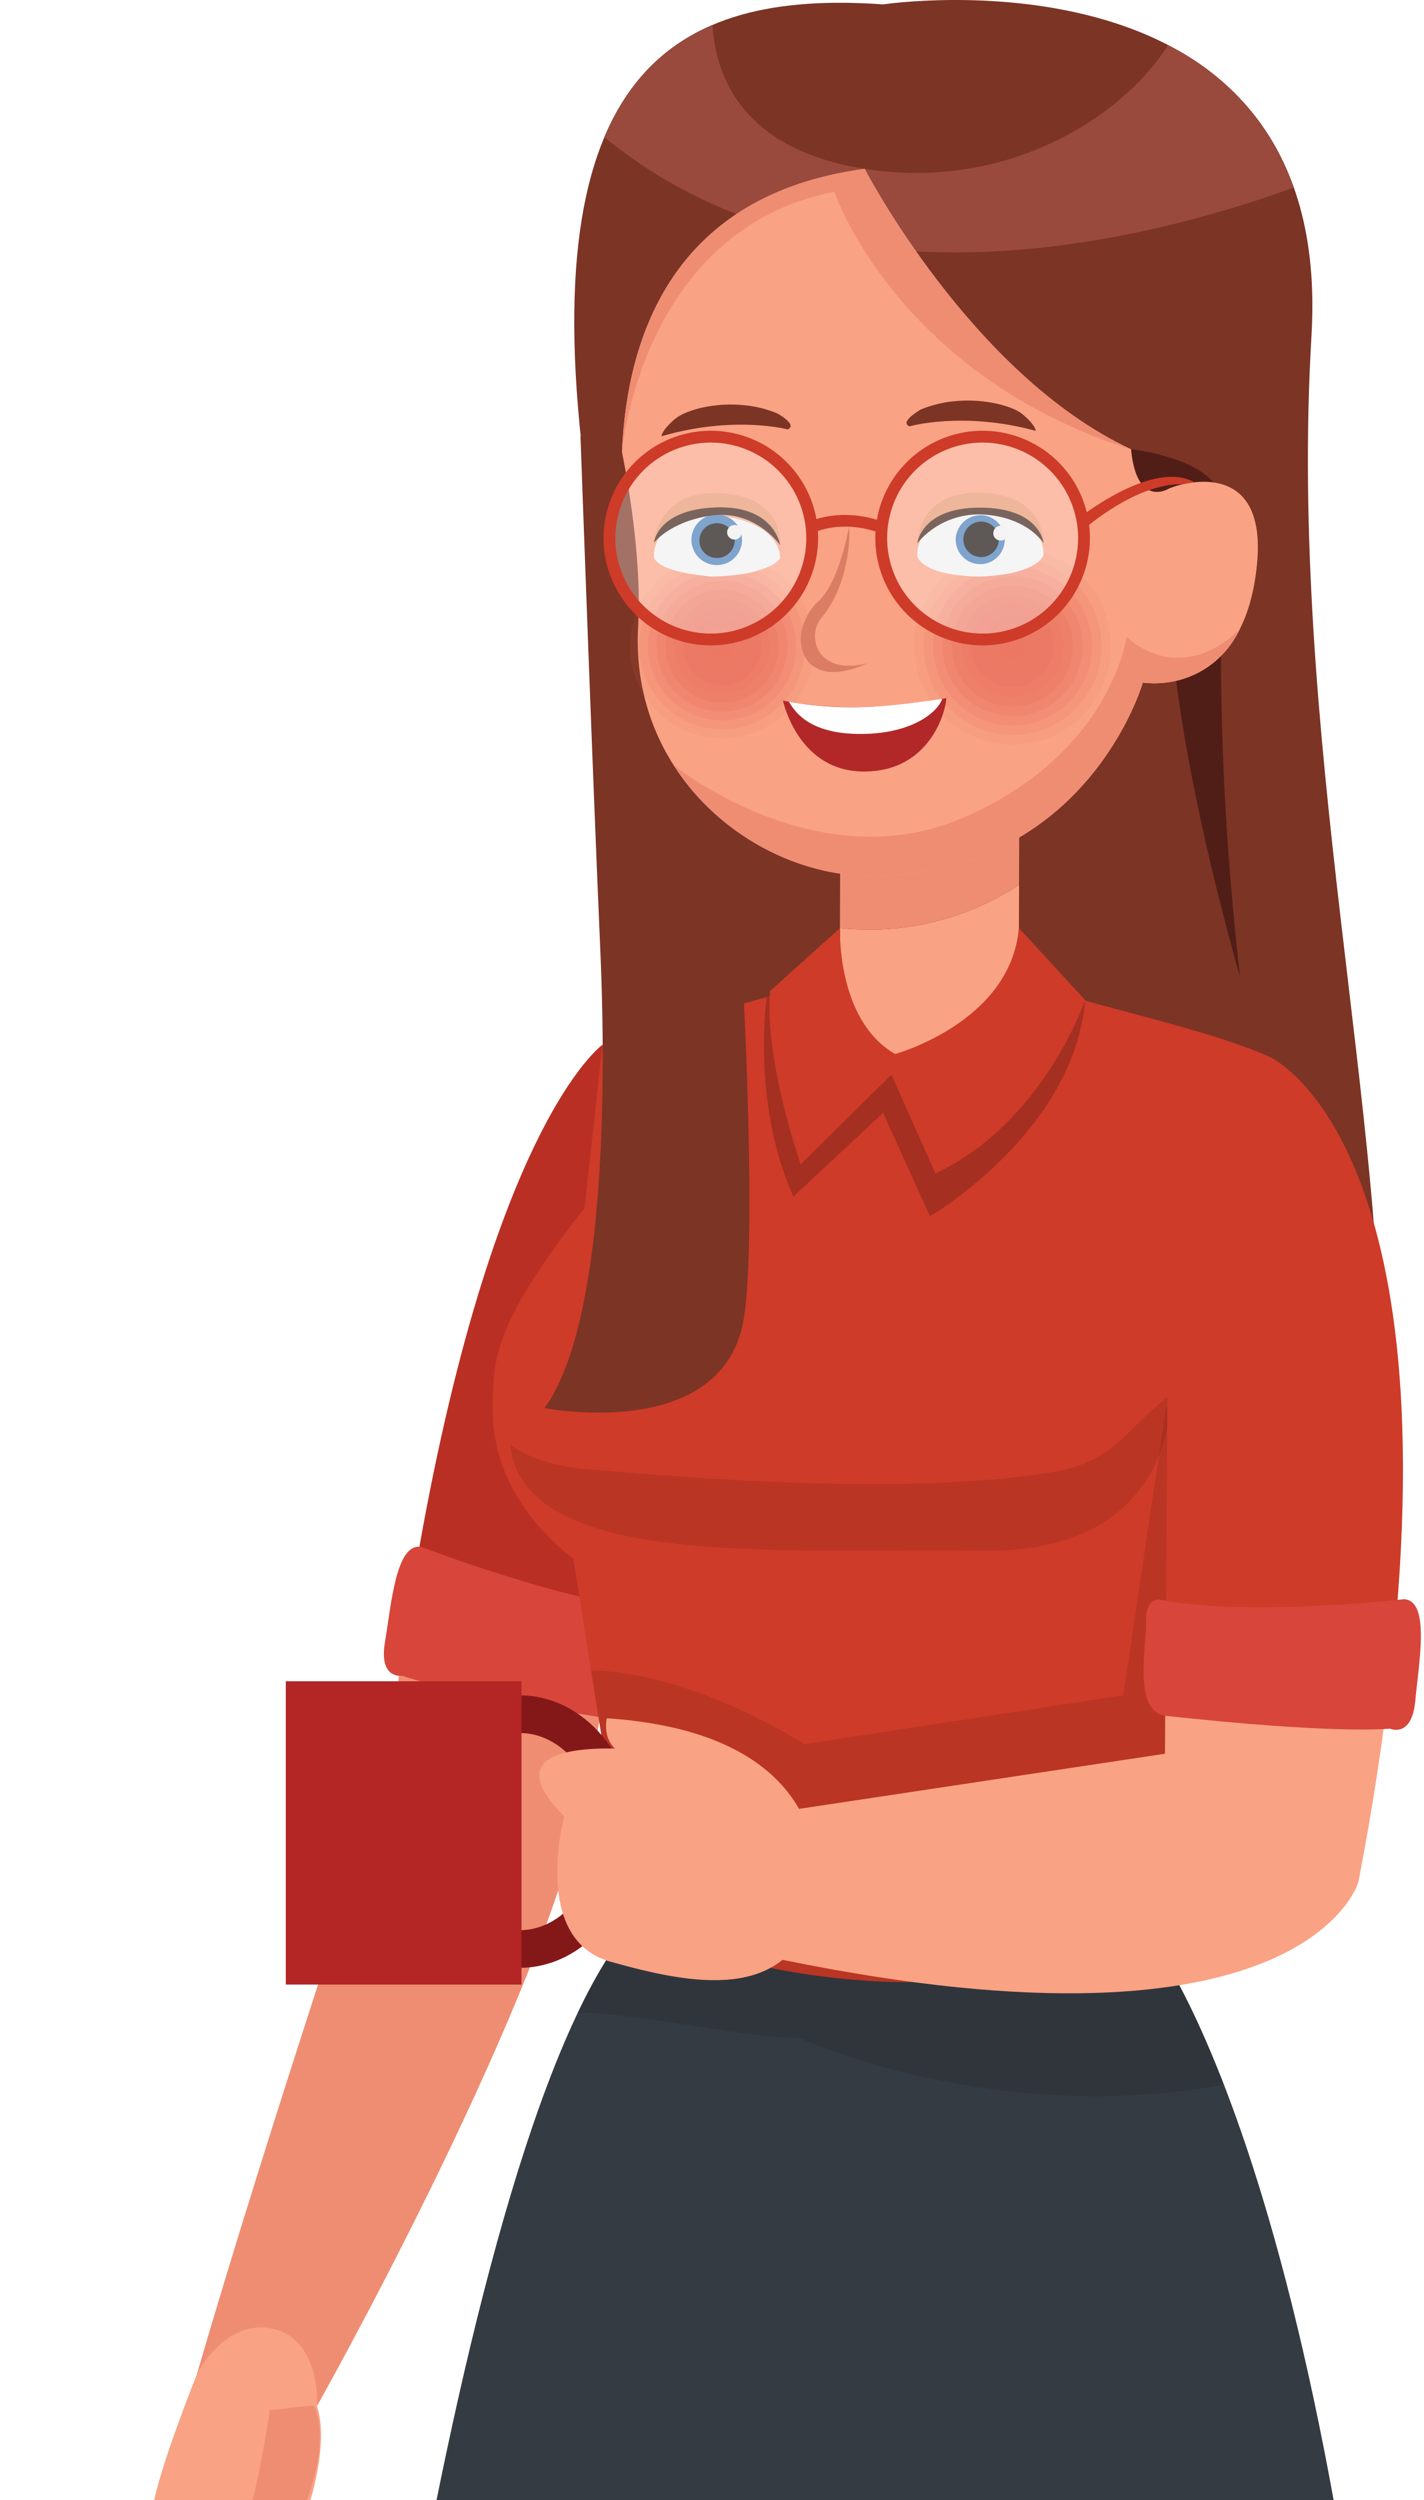 <svg width="241" height="423" viewBox="0 0 241 423" fill="none" xmlns="http://www.w3.org/2000/svg">
<path d="M101.96 176.783C112.25 180.843 109.56 235.183 103.79 276.273C91.72 275.373 78.79 272.023 69.689 269.273C82.59 190.393 101.96 176.783 101.96 176.783Z" fill="#BA2F24"/>
<path d="M65.32 300.982C66.65 289.382 68.12 278.832 69.69 269.242C78.76 272.022 91.69 275.372 103.79 276.242C102.13 288.072 100.21 298.812 98.27 306.932C89.61 343.262 53.68 407.052 53.68 407.052C39.77 410.382 33.34 401.662 33.34 401.662C45.76 358.932 65.32 300.982 65.32 300.982Z" fill="url(#paint0_linear_1253_9557)"/>
<path d="M68.07 283.542C68.07 283.542 64.07 284.212 65.15 277.852C66.23 271.492 67 260.852 71.37 261.762C71.37 261.762 96.47 271.432 111.32 272.362C111.32 272.362 113.79 272.532 112.64 276.502C111.49 280.472 110.97 291.932 105.32 291.112C105.32 291.112 79.59 287.392 68.07 283.542Z" fill="#D8453A"/>
<path d="M46.17 394.032C38.02 392.242 33.34 401.692 33.34 401.692C33.34 401.692 26.711 418.172 25.851 424.422C24.991 430.672 30.101 444.232 33.451 446.872C33.451 446.872 40.071 451.402 42.161 453.222C42.161 453.222 45.01 454.522 46.05 450.142C46.05 450.142 49.98 450.772 51.05 447.502C53.551 444.559 55.084 440.917 55.44 437.072C55.44 437.072 53.781 429.072 51.641 425.812C51.641 425.812 55.961 414.212 53.641 407.082C53.681 407.082 54.32 395.822 46.17 394.032Z" fill="#FAA284"/>
<path d="M45.68 407.683C45.68 407.683 44.03 419.112 42.05 425.522C42.05 425.522 47.77 433.993 44.42 437.673C40.611 434.762 37.134 431.442 34.05 427.772C34.05 427.772 37.84 438.773 38.49 440.473C39.14 442.173 44.58 445.583 45.13 448.473C45.13 448.473 49.43 446.953 49.7 444.603C49.7 444.603 53.52 440.403 53.39 437.463C52.698 433.713 51.742 430.017 50.53 426.403C50.53 426.403 56.27 414.993 53.26 407.203C53.07 406.693 46.03 408.013 45.68 407.683Z" fill="#EF8D72"/>
<path d="M149.46 0.743C149.46 0.743 225.96 -10.757 221.96 56.743C217.96 124.243 235.13 190.573 233.54 238.573C233.54 238.573 176.64 258.573 105.3 238.573C105.3 238.573 107.71 145.513 99.17 81.283C89.92 11.993 114.08 -1.757 149.46 0.743Z" fill="url(#paint1_linear_1253_9557)"/>
<path d="M194.21 327.234C194.21 327.234 229.371 368.544 238.521 540.914C238.521 540.914 163.371 563.914 55.851 540.914C55.851 540.914 74.521 363.634 106.911 325.664L194.21 327.234Z" fill="#353B42"/>
<path d="M183.37 169.212C183.37 169.212 165.37 165.151 155.37 165.041C145.37 164.931 130.18 168.612 130.18 168.612C114.84 172.702 101.95 176.781 101.95 176.781L98.95 204.352C83.27 224.422 83.41 230.042 83.41 238.922C83.41 254.292 97.03 263.712 97.03 263.712L106.94 326.072C159.08 346.342 194.16 327.232 194.16 327.232C199.94 287.842 214.8 237.342 214.8 237.342V178.801C206.85 175.141 191.46 171.552 183.37 169.212Z" fill="#CE3B28"/>
<path opacity="0.2" d="M134.27 202.462L149.459 188.291L157.39 205.791C157.39 205.791 181.82 191.532 183.64 169.192C182.54 168.952 165.24 165.141 155.56 165.041C145.56 164.931 130.29 168.612 130.29 168.612L129.729 168.762C129.019 175.282 128.46 189.392 134.27 202.462Z" fill="black"/>
<path d="M142.16 157.033L142.06 181.783L172.34 181.903L172.47 149.703C163.528 155.601 152.809 158.193 142.16 157.033Z" fill="#FAA284"/>
<path d="M172.459 149.703L172.56 124.903L142.279 124.783L142.149 157.033C152.798 158.193 163.518 155.601 172.459 149.703Z" fill="#EF8D72"/>
<path d="M142.16 157.033C142.16 157.033 141.53 172.613 151.49 178.343C151.49 178.343 171.04 173.003 172.44 157.033L183.66 169.213C183.66 169.213 176.56 190.043 158.31 198.543L150.86 181.843L135.51 197.013C135.51 197.013 129.29 179.303 130.33 167.673L142.16 157.033Z" fill="#CE3B28"/>
<path opacity="0.1" d="M86.371 244.443C86.371 244.443 90.32 247.802 98.93 248.542C116.311 250.042 152.811 253.163 177.931 249.133C188.471 247.433 190.221 242.133 198.161 235.893C198.161 235.893 199.43 262.893 166.4 262.363C133.37 261.833 88.46 265.873 86.371 244.443Z" fill="black"/>
<path d="M191.46 76.012C191.46 76.012 205.46 77.572 206.63 84.242C207.8 90.912 204.42 117.242 209.86 165.242C209.86 165.242 197.29 122.522 197.96 97.712C197.92 97.712 190.98 84.392 191.46 76.012Z" fill="#511E17"/>
<path d="M218.931 31.753C215.276 21.248 207.651 12.593 197.69 7.643C189.56 20.393 169.78 32.292 146.34 28.573C125.53 25.273 121.081 12.803 120.581 4.223C112.631 7.613 106.331 13.583 102.271 23.223C139.621 53.673 191.021 41.823 218.931 31.753Z" fill="#994A3D"/>
<path d="M98.239 73.814C98.239 73.814 100.309 131.534 101.589 160.574C102.919 190.994 101.4 225.574 92.159 238.244C92.159 238.244 122.579 244.244 125.919 222.914C129.259 201.584 122.779 99.554 116.599 72.914L98.239 73.814Z" fill="#7C3425"/>
<path d="M198.76 82.322L197.96 82.602C197.96 82.602 192.39 86.243 191.42 76.013C164.35 63.392 146.34 28.572 146.34 28.572C114.08 32.912 106.14 56.572 105.26 76.452C106.74 83.872 108.57 95.763 108 106.012C106.57 131.572 128.13 148.222 147.28 148.192C184.07 148.142 193.42 115.492 193.42 115.492C193.42 115.492 210.53 118.412 212.74 95.432C214.54 76.642 198.76 82.322 198.76 82.322Z" fill="#FAA284"/>
<g opacity="0.9">
<path opacity="0.09" d="M125.09 94.052C128.116 94.624 130.905 96.081 133.103 98.238C135.301 100.395 136.81 103.155 137.439 106.17C138.068 109.185 137.789 112.319 136.637 115.175C135.485 118.031 133.512 120.482 130.967 122.216C128.423 123.951 125.421 124.892 122.341 124.92C119.261 124.949 116.243 124.063 113.666 122.376C111.09 120.689 109.072 118.275 107.867 115.44C106.663 112.606 106.326 109.478 106.9 106.452C107.279 104.443 108.05 102.528 109.17 100.818C110.29 99.107 111.736 97.634 113.425 96.483C115.114 95.331 117.014 94.523 119.015 94.106C121.017 93.689 123.081 93.671 125.09 94.052Z" fill="#EA7460"/>
<path opacity="0.18" d="M124.81 95.523C127.545 96.038 130.066 97.353 132.054 99.302C134.041 101.25 135.406 103.744 135.976 106.469C136.546 109.193 136.295 112.025 135.255 114.606C134.215 117.188 132.433 119.404 130.134 120.972C127.835 122.541 125.122 123.393 122.339 123.419C119.556 123.446 116.828 122.646 114.499 121.122C112.17 119.598 110.346 117.417 109.257 114.856C108.167 112.295 107.862 109.468 108.38 106.733C109.076 103.07 111.196 99.832 114.277 97.731C117.357 95.629 121.145 94.835 124.81 95.523Z" fill="#EA7460"/>
<path opacity="0.27" d="M124.54 97.003C126.98 97.468 129.227 98.645 130.997 100.387C132.768 102.128 133.983 104.356 134.488 106.787C134.993 109.219 134.766 111.746 133.835 114.049C132.904 116.351 131.311 118.326 129.258 119.724C127.205 121.121 124.784 121.879 122.3 121.901C119.816 121.922 117.382 121.207 115.305 119.846C113.228 118.484 111.601 116.538 110.63 114.252C109.659 111.966 109.387 109.443 109.85 107.003C110.157 105.382 110.781 103.836 111.685 102.456C112.59 101.076 113.758 99.887 115.122 98.959C116.487 98.03 118.021 97.379 119.636 97.044C121.252 96.708 122.919 96.694 124.54 97.003Z" fill="#EA7460"/>
<path opacity="0.36" d="M124.26 98.473C126.411 98.881 128.392 99.918 129.954 101.451C131.516 102.985 132.588 104.948 133.035 107.091C133.481 109.234 133.282 111.462 132.463 113.492C131.644 115.522 130.241 117.263 128.432 118.496C126.623 119.729 124.49 120.398 122.301 120.419C120.111 120.439 117.966 119.81 116.134 118.611C114.302 117.412 112.867 115.696 112.01 113.682C111.154 111.667 110.913 109.444 111.32 107.293C111.59 105.864 112.139 104.502 112.936 103.286C113.732 102.069 114.761 101.021 115.963 100.202C117.164 99.383 118.516 98.809 119.94 98.512C121.363 98.215 122.831 98.202 124.26 98.473Z" fill="#EA7460"/>
<path opacity="0.45" d="M123.98 99.942C125.839 100.295 127.552 101.192 128.901 102.519C130.251 103.845 131.177 105.543 131.562 107.395C131.948 109.248 131.775 111.174 131.066 112.928C130.357 114.683 129.143 116.188 127.579 117.254C126.015 118.319 124.17 118.896 122.277 118.913C120.385 118.93 118.53 118.385 116.947 117.348C115.364 116.311 114.124 114.827 113.384 113.085C112.644 111.343 112.438 109.421 112.79 107.562C113.024 106.326 113.499 105.149 114.188 104.098C114.877 103.046 115.767 102.141 116.806 101.433C117.845 100.726 119.014 100.23 120.244 99.974C121.475 99.718 122.745 99.707 123.98 99.942Z" fill="#EA7460"/>
<path opacity="0.55" d="M123.7 101.393C125.269 101.69 126.714 102.446 127.853 103.564C128.991 104.683 129.773 106.114 130.098 107.677C130.424 109.24 130.278 110.865 129.68 112.345C129.082 113.825 128.059 115.094 126.739 115.993C125.42 116.891 123.863 117.378 122.267 117.392C120.67 117.405 119.106 116.945 117.771 116.07C116.436 115.194 115.391 113.942 114.768 112.472C114.145 111.003 113.972 109.381 114.27 107.813C114.67 105.712 115.888 103.855 117.656 102.651C119.425 101.447 121.598 100.995 123.7 101.393Z" fill="#EA7460"/>
<path opacity="0.64" d="M123.46 102.893C124.736 103.135 125.912 103.75 126.839 104.661C127.766 105.572 128.402 106.737 128.667 108.009C128.932 109.281 128.813 110.603 128.327 111.808C127.84 113.013 127.007 114.046 125.933 114.778C124.858 115.509 123.592 115.906 122.292 115.917C120.993 115.928 119.719 115.554 118.633 114.842C117.546 114.13 116.695 113.111 116.187 111.915C115.68 110.719 115.537 109.399 115.78 108.123C115.941 107.275 116.267 106.467 116.74 105.746C117.213 105.024 117.823 104.403 118.537 103.917C119.25 103.431 120.052 103.091 120.896 102.915C121.741 102.739 122.612 102.732 123.46 102.893Z" fill="#EA7460"/>
<path opacity="0.73" d="M123.14 104.392C124.125 104.581 125.033 105.059 125.747 105.764C126.461 106.469 126.949 107.371 127.151 108.354C127.352 109.338 127.257 110.359 126.878 111.288C126.498 112.217 125.851 113.013 125.019 113.574C124.187 114.136 123.207 114.437 122.203 114.441C121.199 114.445 120.217 114.151 119.381 113.596C118.544 113.041 117.891 112.25 117.505 111.323C117.118 110.397 117.016 109.377 117.209 108.392C117.471 107.078 118.24 105.92 119.351 105.171C120.462 104.422 121.823 104.142 123.14 104.392Z" fill="#EA7460"/>
<path opacity="0.82" d="M122.861 105.833C123.554 105.964 124.194 106.298 124.698 106.792C125.202 107.286 125.549 107.918 125.694 108.609C125.838 109.3 125.775 110.018 125.512 110.673C125.249 111.328 124.797 111.89 124.214 112.289C123.631 112.687 122.943 112.904 122.237 112.911C121.531 112.919 120.839 112.717 120.248 112.331C119.657 111.945 119.193 111.392 118.916 110.743C118.639 110.094 118.56 109.377 118.691 108.683C118.777 108.222 118.954 107.783 119.21 107.39C119.467 106.997 119.798 106.659 120.185 106.394C120.573 106.129 121.008 105.944 121.467 105.847C121.926 105.751 122.4 105.746 122.861 105.833Z" fill="#EA7460"/>
<path opacity="0.91" d="M122.58 107.313C122.982 107.39 123.352 107.584 123.644 107.87C123.936 108.157 124.137 108.524 124.22 108.925C124.304 109.326 124.266 109.742 124.113 110.122C123.96 110.501 123.698 110.827 123.36 111.057C123.022 111.288 122.623 111.413 122.213 111.417C121.804 111.421 121.403 111.303 121.06 111.079C120.718 110.855 120.449 110.534 120.289 110.158C120.129 109.781 120.084 109.366 120.16 108.963C120.209 108.696 120.31 108.44 120.459 108.212C120.608 107.983 120.8 107.787 121.025 107.633C121.25 107.48 121.503 107.373 121.77 107.318C122.037 107.263 122.312 107.261 122.58 107.313Z" fill="#EA7460"/>
<path opacity="0.9" d="M122.76 109.452C122.732 109.602 122.646 109.734 122.52 109.821C122.394 109.907 122.24 109.94 122.09 109.912C121.94 109.884 121.807 109.798 121.721 109.672C121.635 109.547 121.602 109.392 121.63 109.242C121.643 109.168 121.671 109.097 121.712 109.033C121.753 108.969 121.806 108.915 121.869 108.872C121.931 108.829 122.001 108.799 122.075 108.783C122.149 108.768 122.225 108.768 122.3 108.782C122.449 108.811 122.581 108.898 122.667 109.023C122.753 109.148 122.786 109.302 122.76 109.452Z" fill="#EA7460"/>
</g>
<g opacity="0.9">
<path opacity="0.09" d="M174.46 92.941C177.699 93.555 180.684 95.115 183.037 97.424C185.39 99.734 187.005 102.689 187.678 105.917C188.351 109.144 188.052 112.499 186.819 115.556C185.585 118.614 183.474 121.237 180.749 123.094C178.025 124.951 174.811 125.959 171.515 125.99C168.218 126.02 164.986 125.073 162.227 123.267C159.469 121.461 157.309 118.877 156.018 115.843C154.728 112.809 154.367 109.461 154.98 106.221C155.387 104.07 156.214 102.02 157.413 100.189C158.612 98.357 160.16 96.78 161.969 95.546C163.778 94.313 165.812 93.449 167.956 93.002C170.099 92.555 172.309 92.534 174.46 92.941Z" fill="#EA7460"/>
<path opacity="0.18" d="M174.171 94.513C177.1 95.067 179.798 96.478 181.925 98.566C184.052 100.654 185.512 103.326 186.12 106.244C186.729 109.162 186.458 112.195 185.343 114.959C184.227 117.724 182.317 120.095 179.854 121.773C177.391 123.452 174.485 124.362 171.504 124.389C168.524 124.416 165.602 123.559 163.109 121.925C160.615 120.292 158.663 117.955 157.497 115.212C156.332 112.469 156.006 109.441 156.561 106.513C156.929 104.568 157.675 102.715 158.76 101.059C159.844 99.403 161.244 97.977 162.879 96.863C164.515 95.748 166.354 94.967 168.291 94.564C170.229 94.161 172.227 94.143 174.171 94.513Z" fill="#EA7460"/>
<path opacity="0.27" d="M173.871 96.092C176.486 96.588 178.896 97.848 180.795 99.713C182.695 101.578 183.999 103.964 184.542 106.571C185.085 109.177 184.843 111.885 183.847 114.354C182.851 116.823 181.145 118.941 178.945 120.44C176.745 121.939 174.151 122.752 171.489 122.777C168.827 122.801 166.217 122.035 163.99 120.577C161.763 119.118 160.019 117.032 158.978 114.582C157.936 112.132 157.645 109.428 158.141 106.812C158.468 105.075 159.135 103.419 160.104 101.94C161.072 100.461 162.322 99.187 163.783 98.191C165.244 97.195 166.887 96.498 168.618 96.138C170.349 95.777 172.134 95.762 173.871 96.092Z" fill="#EA7460"/>
<path opacity="0.36" d="M173.57 97.672C175.873 98.109 177.994 99.218 179.666 100.86C181.338 102.502 182.486 104.603 182.965 106.897C183.443 109.192 183.23 111.576 182.353 113.749C181.476 115.923 179.974 117.787 178.038 119.107C176.101 120.427 173.817 121.143 171.473 121.165C169.13 121.186 166.832 120.513 164.872 119.229C162.911 117.945 161.376 116.109 160.459 113.952C159.542 111.795 159.284 109.415 159.72 107.112C160.307 104.025 162.095 101.297 164.692 99.527C167.289 97.757 170.482 97.09 173.57 97.672Z" fill="#EA7460"/>
<path opacity="0.45" d="M173.271 99.251C175.258 99.634 177.087 100.597 178.527 102.018C179.967 103.44 180.954 105.256 181.363 107.237C181.772 109.219 181.585 111.278 180.824 113.153C180.064 115.028 178.766 116.636 177.092 117.774C175.419 118.912 173.446 119.529 171.423 119.546C169.399 119.564 167.416 118.981 165.723 117.872C164.031 116.764 162.705 115.178 161.912 113.317C161.12 111.455 160.897 109.4 161.271 107.411C161.521 106.086 162.029 104.824 162.768 103.696C163.507 102.568 164.461 101.597 165.576 100.839C166.691 100.081 167.945 99.55 169.265 99.278C170.586 99.005 171.947 98.996 173.271 99.251Z" fill="#EA7460"/>
<path opacity="0.55" d="M172.981 100.823C174.662 101.14 176.212 101.948 177.434 103.146C178.656 104.344 179.495 105.877 179.846 107.552C180.196 109.227 180.042 110.968 179.403 112.556C178.764 114.143 177.668 115.505 176.254 116.469C174.84 117.434 173.173 117.957 171.462 117.973C169.75 117.989 168.073 117.498 166.641 116.56C165.21 115.623 164.088 114.282 163.419 112.707C162.749 111.132 162.562 109.394 162.881 107.713C163.091 106.597 163.519 105.534 164.14 104.583C164.762 103.633 165.565 102.814 166.503 102.175C167.441 101.535 168.496 101.086 169.607 100.854C170.719 100.622 171.865 100.612 172.981 100.823Z" fill="#EA7460"/>
<path opacity="0.64" d="M172.681 102.392C174.036 102.657 175.282 103.317 176.263 104.289C177.244 105.261 177.915 106.501 178.193 107.854C178.471 109.206 178.342 110.611 177.824 111.891C177.305 113.17 176.42 114.268 175.279 115.046C174.138 115.824 172.792 116.247 171.412 116.261C170.031 116.276 168.676 115.883 167.519 115.13C166.362 114.377 165.453 113.298 164.907 112.03C164.361 110.762 164.202 109.36 164.451 108.002C164.617 107.091 164.963 106.221 165.468 105.445C165.973 104.668 166.628 104 167.394 103.478C168.159 102.956 169.021 102.591 169.928 102.405C170.836 102.218 171.771 102.214 172.681 102.392Z" fill="#EA7460"/>
<path opacity="0.73" d="M172.381 103.982C173.435 104.183 174.407 104.691 175.173 105.444C175.938 106.196 176.464 107.159 176.683 108.21C176.902 109.261 176.804 110.353 176.403 111.348C176.001 112.344 175.313 113.198 174.426 113.803C173.539 114.408 172.493 114.736 171.419 114.746C170.346 114.757 169.293 114.449 168.395 113.861C167.496 113.274 166.792 112.433 166.371 111.445C165.95 110.457 165.832 109.367 166.03 108.312C166.162 107.61 166.432 106.942 166.822 106.345C167.213 105.747 167.718 105.233 168.308 104.83C168.898 104.428 169.561 104.146 170.26 104.001C170.959 103.855 171.679 103.849 172.381 103.982Z" fill="#EA7460"/>
<path opacity="0.82" d="M172.08 105.562C172.823 105.705 173.507 106.066 174.044 106.599C174.582 107.131 174.949 107.811 175.099 108.553C175.25 109.294 175.177 110.064 174.889 110.764C174.602 111.464 174.113 112.062 173.485 112.484C172.856 112.906 172.117 113.131 171.36 113.132C170.604 113.133 169.864 112.909 169.235 112.489C168.605 112.069 168.115 111.471 167.826 110.772C167.536 110.073 167.461 109.303 167.61 108.562C167.808 107.573 168.389 106.702 169.227 106.14C170.064 105.578 171.09 105.37 172.08 105.562Z" fill="#EA7460"/>
<path opacity="0.91" d="M171.78 107.142C172.068 107.194 172.342 107.302 172.587 107.461C172.833 107.619 173.043 107.825 173.208 108.066C173.373 108.307 173.488 108.579 173.547 108.865C173.606 109.151 173.607 109.446 173.55 109.732C173.469 110.164 173.263 110.562 172.956 110.876C172.648 111.19 172.255 111.406 171.825 111.496C171.395 111.586 170.948 111.547 170.541 111.384C170.133 111.22 169.783 110.939 169.536 110.576C169.288 110.214 169.153 109.785 169.148 109.346C169.144 108.907 169.27 108.476 169.51 108.109C169.751 107.741 170.094 107.453 170.499 107.281C170.903 107.109 171.349 107.061 171.78 107.142Z" fill="#EA7460"/>
<path opacity="0.9" d="M171.97 109.391C171.939 109.551 171.846 109.693 171.711 109.784C171.576 109.876 171.411 109.911 171.251 109.881C171.106 109.836 170.982 109.739 170.904 109.609C170.826 109.478 170.798 109.324 170.827 109.174C170.855 109.025 170.938 108.891 171.058 108.798C171.179 108.706 171.329 108.661 171.481 108.672C171.56 108.686 171.637 108.716 171.705 108.76C171.773 108.804 171.831 108.862 171.877 108.929C171.922 108.996 171.954 109.071 171.97 109.151C171.987 109.23 171.986 109.312 171.97 109.391Z" fill="#EA7460"/>
</g>
<path d="M146.86 112.204C140.47 115.114 136.46 113.604 135.63 109.314C135.09 106.524 136.72 103.314 138.46 101.774C142.06 98.594 143.66 89.264 143.67 89.164C143.95 91.164 143.55 98.954 139.17 104.364C138.726 104.858 138.389 105.437 138.179 106.067C137.969 106.697 137.892 107.363 137.951 108.024C138.181 111.214 141.25 113.704 146.86 112.204Z" fill="#DB7C65"/>
<path d="M119.45 87.06C113.45 87.06 110.683 91.061 110.683 93.915C110.683 93.915 109.745 96.571 120.45 97.561C129.197 97.415 132.059 94.947 132.039 94.296C131.997 92.549 130.45 87.561 119.45 87.06Z" fill="#F2F0F0"/>
<path d="M125.575 91.154C125.539 90.301 125.249 89.479 124.743 88.793C124.237 88.106 123.537 87.586 122.733 87.3C121.929 87.015 121.058 86.975 120.232 87.188C119.406 87.401 118.662 87.856 118.096 88.494C117.53 89.132 117.168 89.925 117.056 90.771C116.944 91.617 117.087 92.477 117.467 93.241C117.847 94.004 118.447 94.637 119.19 95.057C119.932 95.478 120.783 95.667 121.634 95.6C122.742 95.523 123.776 95.014 124.513 94.183C125.25 93.351 125.632 92.263 125.575 91.154Z" fill="#487CB8"/>
<path d="M124.336 91.243C124.261 90.454 123.876 89.727 123.267 89.221C122.658 88.715 121.872 88.47 121.083 88.54C120.698 88.57 120.322 88.675 119.977 88.85C119.633 89.025 119.326 89.266 119.074 89.559C118.823 89.853 118.631 90.193 118.511 90.561C118.391 90.928 118.345 91.315 118.375 91.701C118.404 92.086 118.509 92.462 118.684 92.807C118.859 93.151 119.1 93.458 119.394 93.71C119.687 93.961 120.027 94.153 120.395 94.273C120.762 94.393 121.15 94.439 121.535 94.41C122.326 94.358 123.063 93.997 123.588 93.403C124.113 92.81 124.382 92.034 124.336 91.243Z" fill="#18100E"/>
<path d="M125.555 89.985C125.543 89.821 125.499 89.661 125.425 89.514C125.352 89.367 125.25 89.236 125.126 89.128C125.002 89.021 124.857 88.938 124.702 88.886C124.546 88.835 124.381 88.814 124.217 88.826C124.053 88.837 123.893 88.881 123.746 88.954C123.599 89.028 123.468 89.13 123.36 89.254C123.252 89.378 123.17 89.522 123.118 89.678C123.066 89.834 123.046 89.999 123.057 90.163C123.088 90.49 123.246 90.791 123.497 91.003C123.748 91.214 124.072 91.319 124.399 91.293C124.725 91.271 125.03 91.121 125.246 90.877C125.462 90.632 125.573 90.311 125.555 89.985Z" fill="#EFECEC"/>
<path d="M120.461 83.448C132.858 83.193 132.025 92.242 132.025 92.242C132.025 92.242 128.514 86.2 119.887 86.678C114.6 86.967 110.67 91.861 110.67 91.861C110.67 91.861 111.122 83.632 120.461 83.448Z" fill="#E6966E"/>
<path d="M120.365 85.891C131.087 85.153 132.027 92.242 132.027 92.242C132.027 92.242 127.797 86.128 120.255 87.251C113.365 88.272 110.675 91.831 110.675 91.831C110.675 91.831 111.148 86.52 120.365 85.891Z" fill="#412118"/>
<path d="M166.451 86.062C173.95 86.562 176.615 90.562 176.615 93.889C176.615 93.889 175.865 97.133 165.951 97.562C156.438 97.427 155.221 94.534 155.241 93.95C155.24 89.562 159.451 87.063 166.451 86.062Z" fill="#F2F0F0"/>
<path d="M161.761 90.927C161.884 89.819 162.44 88.804 163.307 88.103C164.174 87.403 165.283 87.073 166.393 87.185C167.202 87.283 167.965 87.618 168.586 88.147C169.207 88.676 169.658 89.376 169.883 90.16C170.108 90.944 170.097 91.777 169.852 92.555C169.606 93.332 169.137 94.02 168.502 94.533C167.868 95.046 167.096 95.36 166.284 95.437C165.472 95.513 164.656 95.349 163.937 94.964C163.217 94.58 162.627 93.991 162.241 93.273C161.854 92.555 161.687 91.739 161.761 90.927Z" fill="#487CB8"/>
<path d="M163.049 91.046C163.091 90.452 163.308 89.884 163.674 89.414C164.04 88.944 164.537 88.593 165.103 88.407C165.668 88.22 166.277 88.207 166.85 88.367C167.424 88.528 167.937 88.855 168.323 89.308C168.71 89.761 168.953 90.319 169.022 90.911C169.09 91.502 168.981 92.101 168.708 92.63C168.435 93.16 168.011 93.596 167.49 93.884C166.968 94.171 166.372 94.297 165.779 94.245C164.996 94.176 164.271 93.802 163.76 93.204C163.249 92.606 162.994 91.831 163.049 91.046Z" fill="#18100E"/>
<path d="M168.111 90.135C168.126 89.887 168.215 89.648 168.367 89.451C168.518 89.253 168.725 89.105 168.961 89.026C169.197 88.947 169.452 88.939 169.692 89.006C169.932 89.072 170.146 89.208 170.308 89.397C170.47 89.587 170.572 89.82 170.601 90.067C170.629 90.315 170.583 90.565 170.469 90.786C170.354 91.007 170.176 91.189 169.958 91.308C169.739 91.427 169.489 91.479 169.242 91.455C169.08 91.445 168.922 91.403 168.777 91.331C168.632 91.258 168.502 91.158 168.397 91.035C168.292 90.912 168.212 90.769 168.163 90.614C168.114 90.46 168.096 90.297 168.111 90.135Z" fill="#EFECEC"/>
<path d="M166.891 83.42C155.226 82.615 155.247 91.899 155.247 91.899C155.247 91.899 158.86 85.924 167.485 86.559C172.769 86.937 176.603 91.886 176.603 91.886C176.603 91.886 176.973 84.121 166.891 83.42Z" fill="#E6966E"/>
<path d="M166.675 85.907C155.963 85.544 155.246 91.9 155.246 91.9C156.681 90.187 158.515 88.855 160.586 88.019C162.658 87.184 164.904 86.872 167.125 87.111C174.101 87.803 176.623 91.89 176.623 91.89C176.623 91.89 176.087 86.23 166.675 85.907Z" fill="#412118"/>
<path d="M190.669 107.742C190.669 107.742 188.089 127.612 162.859 138.422C140.609 147.942 118.92 133.202 114.08 129.562C121.62 141.302 134.949 148.212 147.279 148.192C184.069 148.142 193.419 115.492 193.419 115.492C196.754 115.923 200.139 115.283 203.086 113.666C206.034 112.048 208.392 109.536 209.819 106.492C199.229 116.532 190.669 107.742 190.669 107.742Z" fill="#EF8D72"/>
<path d="M133.31 72.663C133.31 72.663 124.31 70.223 111.96 73.813C111.96 73.813 111.89 72.893 114.21 70.913C116.53 68.933 124.5 67.043 131.47 69.913C131.46 69.903 135.09 71.833 133.31 72.663Z" fill="#7C3425"/>
<path d="M153.93 72.142C153.93 72.142 162.93 69.532 175.29 72.902C175.29 72.902 175.35 71.982 172.99 70.042C170.78 68.222 162.63 66.362 155.72 69.342C155.72 69.392 152.13 71.392 153.93 72.142Z" fill="#7C3425"/>
<path d="M160.16 118.113C160.16 118.113 145.88 121.263 132.51 118.543C132.51 118.543 135.06 130.763 146.51 130.543C157.34 130.393 160.07 120.483 160.16 118.113Z" fill="#B22828"/>
<path d="M146.12 124.184C137.31 124.324 134.66 120.704 133.52 118.734C143.9 120.614 152.21 119.264 159.46 118.254C158.71 120.474 154.46 124.054 146.12 124.184Z" fill="white"/>
<path d="M146.34 28.572C114.08 32.912 106.14 56.572 105.26 76.452C105.26 76.452 108.48 38.852 141.19 32.452C141.19 32.452 151.6 63.312 191.42 76.052C164.35 63.392 146.34 28.572 146.34 28.572Z" fill="#EF8D72"/>
<g filter="url(#filter0_b_1253_9557)">
<path d="M113.665 106.962C104.873 103.32 100.698 93.241 104.34 84.45C107.982 75.658 118.061 71.484 126.852 75.125C135.644 78.767 139.818 88.846 136.177 97.637C132.535 106.429 122.456 110.604 113.665 106.962Z" fill="url(#paint2_linear_1253_9557)"/>
</g>
<g filter="url(#filter1_b_1253_9557)">
<path d="M159.664 106.966C150.872 103.324 146.697 93.245 150.339 84.454C153.981 75.662 164.06 71.487 172.851 75.129C181.643 78.771 185.817 88.85 182.176 97.641C178.534 106.433 168.455 110.607 159.664 106.966Z" fill="url(#paint3_linear_1253_9557)"/>
</g>
<path d="M138.46 91.043C138.46 87.451 137.395 83.94 135.399 80.954C133.404 77.967 130.568 75.64 127.25 74.265C123.931 72.891 120.28 72.531 116.757 73.232C113.235 73.933 109.999 75.662 107.459 78.202C104.919 80.741 103.189 83.977 102.489 87.5C101.788 91.023 102.148 94.674 103.522 97.993C104.897 101.311 107.225 104.147 110.211 106.142C113.197 108.138 116.708 109.203 120.3 109.203C125.115 109.198 129.731 107.283 133.135 103.878C136.54 100.473 138.455 95.858 138.46 91.043ZM136.46 91.043C136.46 94.239 135.512 97.363 133.736 100.021C131.961 102.678 129.437 104.75 126.484 105.973C123.531 107.196 120.282 107.516 117.147 106.892C114.013 106.269 111.133 104.73 108.873 102.47C106.613 100.21 105.074 97.33 104.451 94.196C103.827 91.061 104.147 87.812 105.37 84.859C106.593 81.906 108.664 79.382 111.322 77.606C113.979 75.831 117.104 74.883 120.3 74.883C124.584 74.888 128.692 76.592 131.721 79.622C134.751 82.651 136.455 86.758 136.46 91.043Z" fill="#CE3B28"/>
<path d="M184.46 91.043C184.46 87.451 183.395 83.94 181.399 80.954C179.404 77.967 176.568 75.64 173.25 74.265C169.931 72.891 166.28 72.531 162.757 73.232C159.235 73.933 155.999 75.662 153.459 78.202C150.919 80.741 149.189 83.977 148.489 87.5C147.788 91.023 148.148 94.674 149.522 97.993C150.897 101.311 153.225 104.147 156.211 106.142C159.197 108.138 162.708 109.203 166.3 109.203C171.115 109.198 175.731 107.283 179.135 103.878C182.54 100.473 184.455 95.858 184.46 91.043ZM182.46 91.043C182.46 94.239 181.512 97.363 179.736 100.021C177.961 102.678 175.437 104.75 172.484 105.973C169.531 107.196 166.282 107.516 163.147 106.892C160.013 106.269 157.133 104.73 154.873 102.47C152.613 100.21 151.074 97.33 150.451 94.196C149.827 91.061 150.147 87.812 151.37 84.859C152.593 81.906 154.664 79.382 157.322 77.606C159.979 75.831 163.104 74.883 166.3 74.883C170.584 74.888 174.692 76.592 177.721 79.622C180.751 82.651 182.455 86.758 182.46 91.043Z" fill="#CE3B28"/>
<path d="M148.701 90.103C142.411 87.883 137.871 90.043 137.831 90.103L136.94 88.313C137.15 88.203 142.24 85.733 149.36 88.263L148.701 90.103Z" fill="#CE3B28"/>
<path d="M183.87 89.192L182.69 87.572C183.08 87.292 195.17 77.772 202.09 81.572L199.99 81.932C192.31 81.832 183.96 89.132 183.87 89.192Z" fill="#CE3B28"/>
<path opacity="0.1" d="M135.22 344.793C135.22 344.793 167.86 359.963 207.15 352.743C204.24 345.643 200.72 336.183 194.21 327.233C199.99 287.843 214.83 237.413 214.83 237.413V235.293L197.35 238.123L190.11 286.853L136.11 295.123C136.11 295.123 117.79 283.123 100.02 282.603L106.85 325.663C103.25 330.259 100.186 335.251 97.72 340.543C108.41 340.603 126.71 344.983 135.22 344.793Z" fill="black"/>
<path d="M82.69 332.962H87.92C98.78 332.962 107.62 322.622 107.62 309.912C107.62 297.202 98.78 286.852 87.92 286.852H82.69V293.222H87.92C95.28 293.222 101.26 300.702 101.26 309.912C101.26 319.122 95.26 326.592 87.92 326.592H82.69V332.962Z" fill="#841819"/>
<path d="M48.37 284.473H88.26V335.792H48.37V284.473Z" fill="#B42525"/>
<path d="M104.08 295.852C101.92 293.852 102.7 290.732 102.7 290.732C144.51 293.542 137.95 322.232 137.95 322.232C133.68 339.232 116.81 335.702 103.32 331.922C89.83 328.142 95.49 307.332 95.49 307.332C85.54 297.392 95.17 295.702 104.08 295.852Z" fill="#FAA284"/>
<path d="M197.279 279.183L197.6 231.033C197.6 231.033 195.22 195.623 214.85 178.803C214.85 178.803 245.25 192.143 235.52 281.453C222.733 282.742 209.823 281.976 197.279 279.183Z" fill="#CE3B28"/>
<path d="M135.23 306.063L197.161 296.734L197.28 279.184C209.824 281.977 222.734 282.743 235.521 281.454C234.311 292.574 232.521 304.864 229.891 318.454C229.891 318.454 221.13 349.774 132.42 331.604C132.46 331.614 127.63 320.313 135.23 306.063Z" fill="#FAA284"/>
<path d="M235.26 292.494C235.26 292.494 238.94 294.174 239.53 287.744C240.12 281.314 242.09 270.824 237.63 270.594C237.63 270.594 210.89 273.594 196.29 270.654C196.29 270.654 193.86 270.184 193.96 274.314C194.06 278.444 191.64 289.664 197.31 290.314C197.31 290.304 223.13 293.314 235.26 292.494Z" fill="#D8453A"/>
<defs>
<filter id="filter0_b_1253_9557" x="101.024" y="71.809" width="38.469" height="38.469" filterUnits="userSpaceOnUse" color-interpolation-filters="sRGB">
<feFlood flood-opacity="0" result="BackgroundImageFix"/>
<feGaussianBlur in="BackgroundImage" stdDeviation="1"/>
<feComposite in2="SourceAlpha" operator="in" result="effect1_backgroundBlur_1253_9557"/>
<feBlend mode="normal" in="SourceGraphic" in2="effect1_backgroundBlur_1253_9557" result="shape"/>
</filter>
<filter id="filter1_b_1253_9557" x="147.023" y="71.812" width="38.469" height="38.469" filterUnits="userSpaceOnUse" color-interpolation-filters="sRGB">
<feFlood flood-opacity="0" result="BackgroundImageFix"/>
<feGaussianBlur in="BackgroundImage" stdDeviation="1"/>
<feComposite in2="SourceAlpha" operator="in" result="effect1_backgroundBlur_1253_9557"/>
<feBlend mode="normal" in="SourceGraphic" in2="effect1_backgroundBlur_1253_9557" result="shape"/>
</filter>
<linearGradient id="paint0_linear_1253_9557" x1="-307134" y1="362150" x2="-304873" y2="359667" gradientUnits="userSpaceOnUse">
<stop stop-color="#FAA284"/>
<stop offset="1" stop-color="#EF8D72"/>
</linearGradient>
<linearGradient id="paint1_linear_1253_9557" x1="243362" y1="576692" x2="254000" y2="595176" gradientUnits="userSpaceOnUse">
<stop stop-color="#7C3425"/>
<stop offset="1" stop-color="#60261D"/>
</linearGradient>
<linearGradient id="paint2_linear_1253_9557" x1="349802" y1="172786" x2="352250" y2="166877" gradientUnits="userSpaceOnUse">
<stop stop-color="white" stop-opacity="0.8"/>
<stop offset="1" stop-color="white" stop-opacity="0.3"/>
</linearGradient>
<linearGradient id="paint3_linear_1253_9557" x1="349848" y1="172786" x2="352296" y2="166877" gradientUnits="userSpaceOnUse">
<stop stop-color="white" stop-opacity="0.8"/>
<stop offset="1" stop-color="white" stop-opacity="0.3"/>
</linearGradient>
</defs>
</svg>
